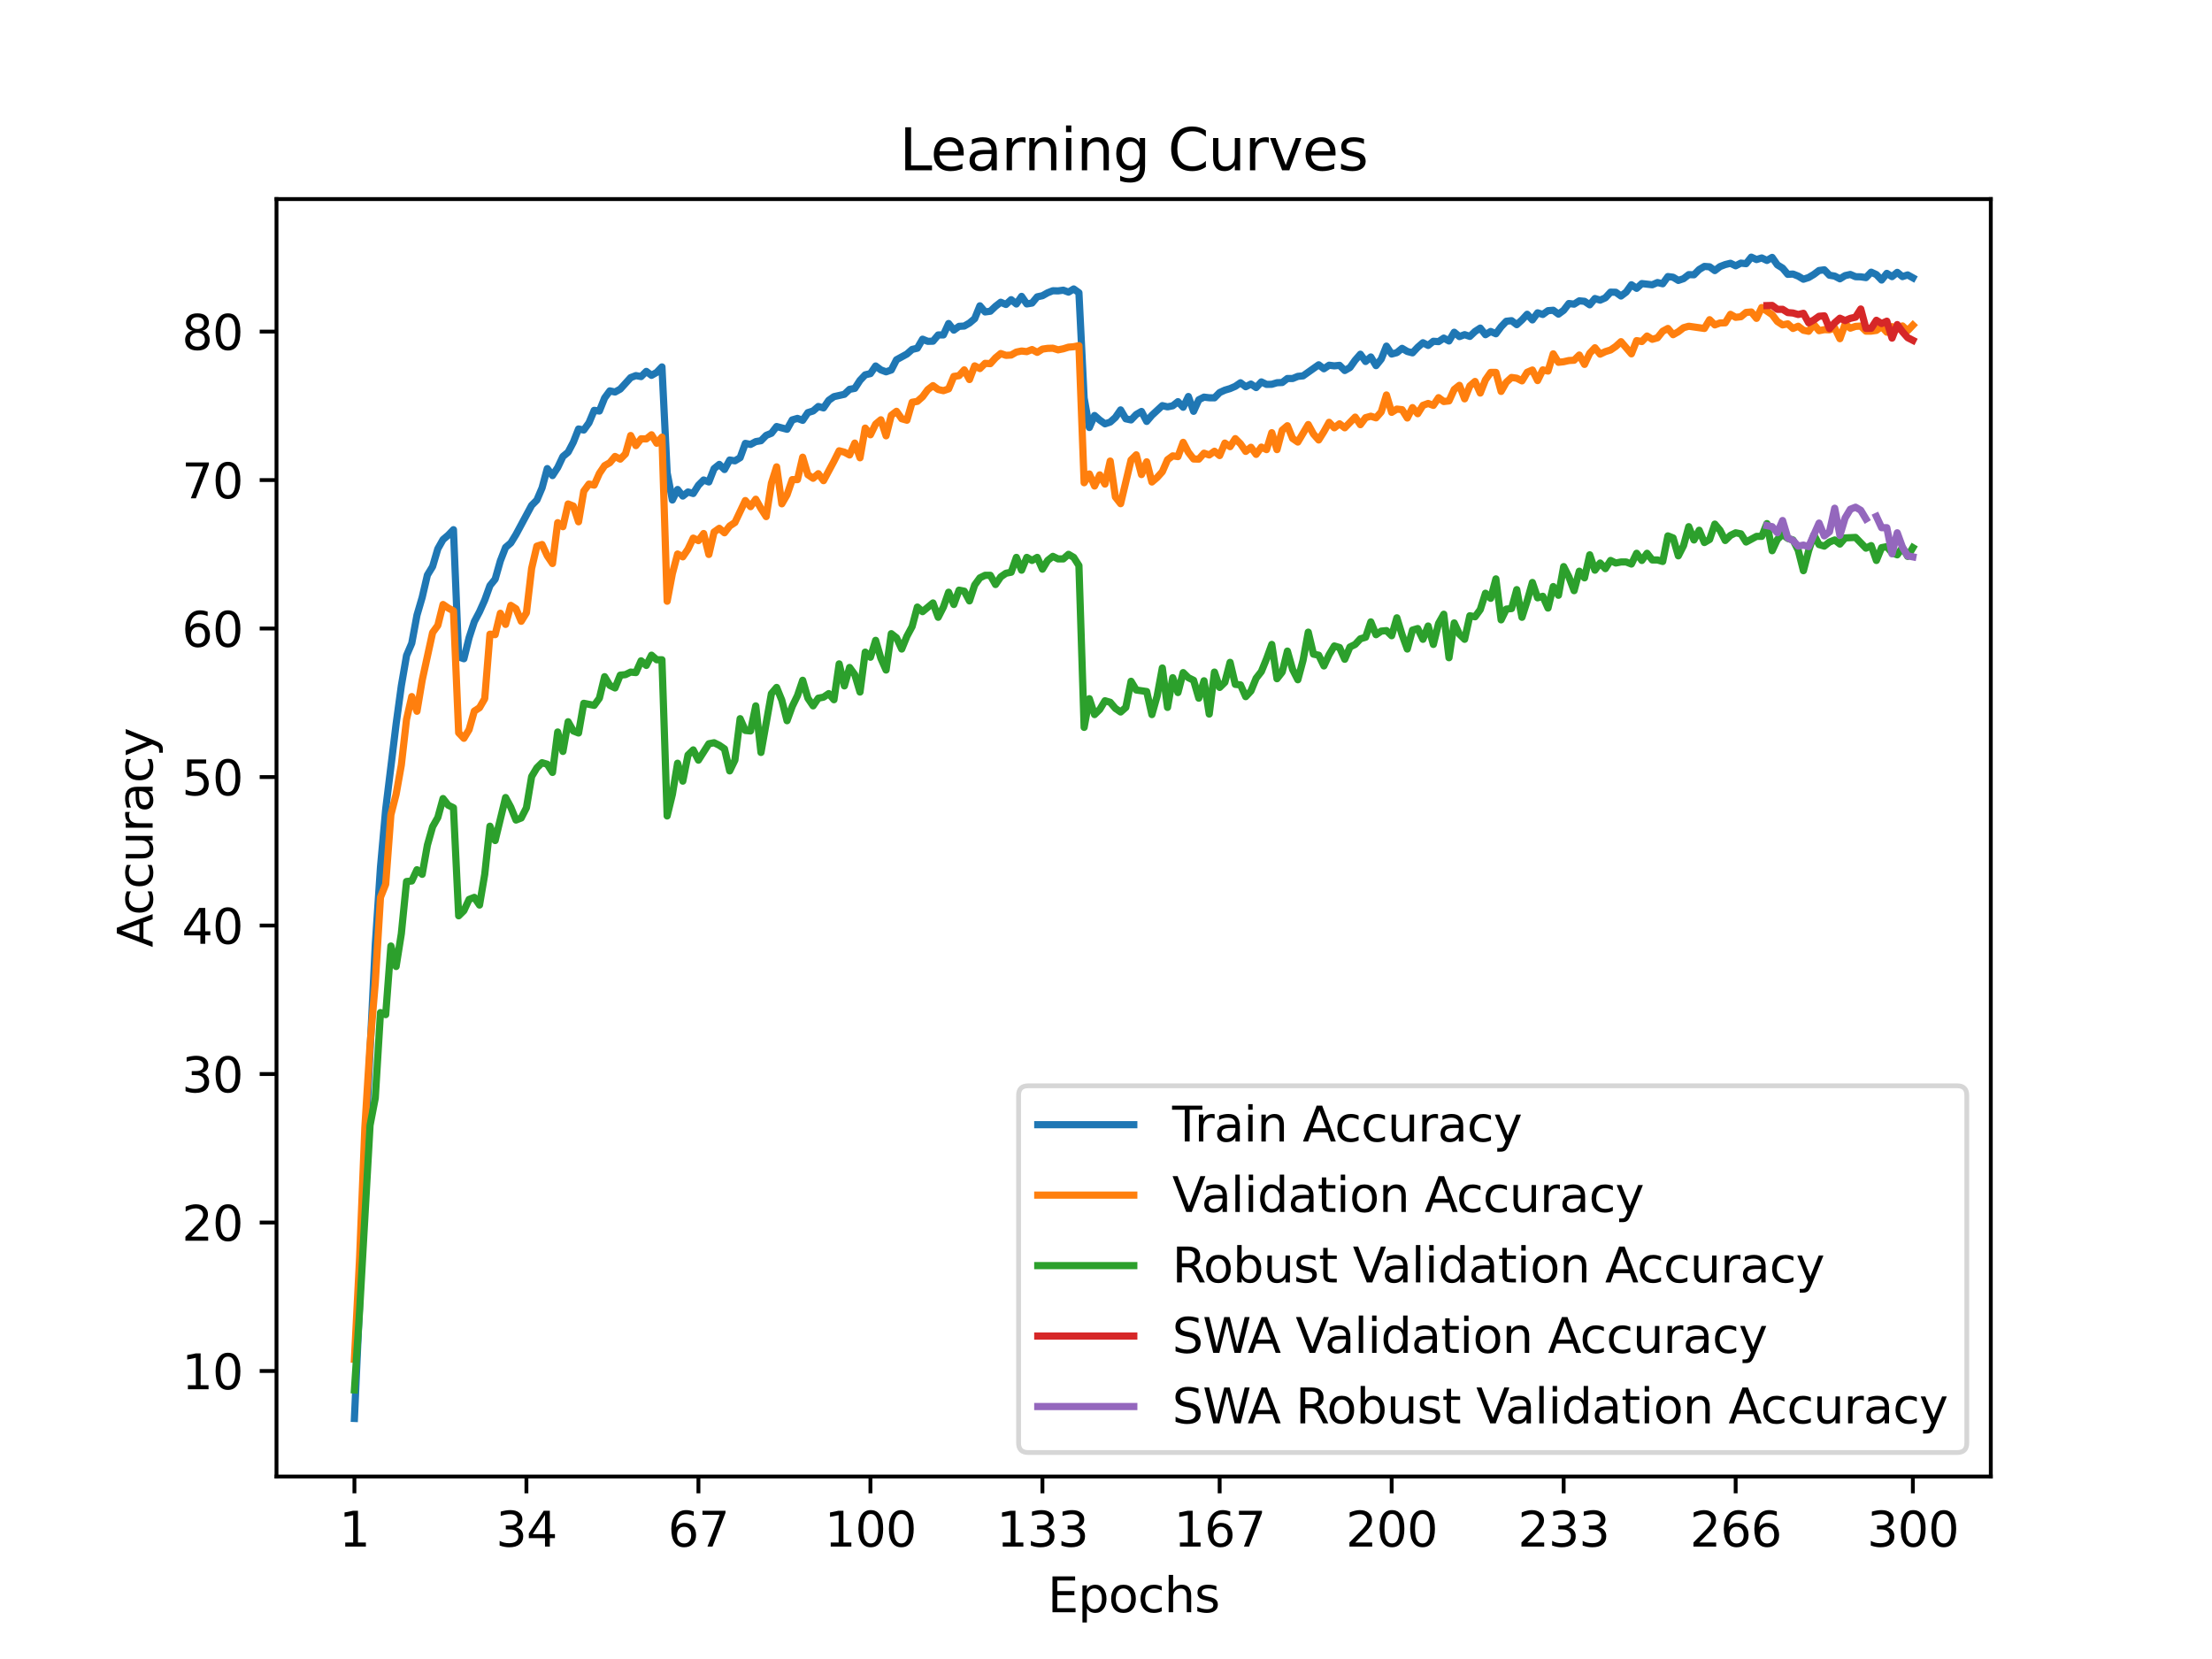 <?xml version="1.0" encoding="utf-8" standalone="no"?>
<!DOCTYPE svg PUBLIC "-//W3C//DTD SVG 1.1//EN"
  "http://www.w3.org/Graphics/SVG/1.1/DTD/svg11.dtd">
<svg xmlns:xlink="http://www.w3.org/1999/xlink" width="460.8pt" height="345.6pt" viewBox="0 0 460.8 345.6" xmlns="http://www.w3.org/2000/svg" version="1.1">
 <defs>
  <style type="text/css">*{stroke-linejoin: round; stroke-linecap: butt}</style>
 </defs>
 <g id="figure_1">
  <g id="patch_1">
   <path d="M 0 345.6 
L 460.8 345.6 
L 460.8 0 
L 0 0 
z
" style="fill: #ffffff"/>
  </g>
  <g id="axes_1">
   <g id="patch_2">
    <path d="M 57.6 307.584 
L 414.72 307.584 
L 414.72 41.472 
L 57.6 41.472 
z
" style="fill: #ffffff"/>
   </g>
   <g id="matplotlib.axis_1">
    <g id="xtick_1">
     <g id="line2d_1">
      <defs>
       <path id="md645cb1d91" d="M 0 0 
L 0 3.5 
" style="stroke: #000000; stroke-width: 0.8"/>
      </defs>
      <g>
       <use xlink:href="#md645cb1d91" x="73.833" y="307.584" style="stroke: #000000; stroke-width: 0.8"/>
      </g>
     </g>
     <g id="text_1">
      <!-- 1 -->
      <g transform="translate(70.651 322.182) scale(0.1 -0.1)">
       <defs>
        <path id="DejaVuSans-31" d="M 794 531 
L 1825 531 
L 1825 4091 
L 703 3866 
L 703 4441 
L 1819 4666 
L 2450 4666 
L 2450 531 
L 3481 531 
L 3481 0 
L 794 0 
L 794 531 
z
" transform="scale(0.016)"/>
       </defs>
       <use xlink:href="#DejaVuSans-31"/>
      </g>
     </g>
    </g>
    <g id="xtick_2">
     <g id="line2d_2">
      <g>
       <use xlink:href="#md645cb1d91" x="109.664" y="307.584" style="stroke: #000000; stroke-width: 0.8"/>
      </g>
     </g>
     <g id="text_2">
      <!-- 34 -->
      <g transform="translate(103.302 322.182) scale(0.1 -0.1)">
       <defs>
        <path id="DejaVuSans-33" d="M 2597 2516 
Q 3050 2419 3304 2112 
Q 3559 1806 3559 1356 
Q 3559 666 3084 287 
Q 2609 -91 1734 -91 
Q 1441 -91 1130 -33 
Q 819 25 488 141 
L 488 750 
Q 750 597 1062 519 
Q 1375 441 1716 441 
Q 2309 441 2620 675 
Q 2931 909 2931 1356 
Q 2931 1769 2642 2001 
Q 2353 2234 1838 2234 
L 1294 2234 
L 1294 2753 
L 1863 2753 
Q 2328 2753 2575 2939 
Q 2822 3125 2822 3475 
Q 2822 3834 2567 4026 
Q 2313 4219 1838 4219 
Q 1578 4219 1281 4162 
Q 984 4106 628 3988 
L 628 4550 
Q 988 4650 1302 4700 
Q 1616 4750 1894 4750 
Q 2613 4750 3031 4423 
Q 3450 4097 3450 3541 
Q 3450 3153 3228 2886 
Q 3006 2619 2597 2516 
z
" transform="scale(0.016)"/>
        <path id="DejaVuSans-34" d="M 2419 4116 
L 825 1625 
L 2419 1625 
L 2419 4116 
z
M 2253 4666 
L 3047 4666 
L 3047 1625 
L 3713 1625 
L 3713 1100 
L 3047 1100 
L 3047 0 
L 2419 0 
L 2419 1100 
L 313 1100 
L 313 1709 
L 2253 4666 
z
" transform="scale(0.016)"/>
       </defs>
       <use xlink:href="#DejaVuSans-33"/>
       <use xlink:href="#DejaVuSans-34" x="63.623"/>
      </g>
     </g>
    </g>
    <g id="xtick_3">
     <g id="line2d_3">
      <g>
       <use xlink:href="#md645cb1d91" x="145.496" y="307.584" style="stroke: #000000; stroke-width: 0.8"/>
      </g>
     </g>
     <g id="text_3">
      <!-- 67 -->
      <g transform="translate(139.133 322.182) scale(0.1 -0.1)">
       <defs>
        <path id="DejaVuSans-36" d="M 2113 2584 
Q 1688 2584 1439 2293 
Q 1191 2003 1191 1497 
Q 1191 994 1439 701 
Q 1688 409 2113 409 
Q 2538 409 2786 701 
Q 3034 994 3034 1497 
Q 3034 2003 2786 2293 
Q 2538 2584 2113 2584 
z
M 3366 4563 
L 3366 3988 
Q 3128 4100 2886 4159 
Q 2644 4219 2406 4219 
Q 1781 4219 1451 3797 
Q 1122 3375 1075 2522 
Q 1259 2794 1537 2939 
Q 1816 3084 2150 3084 
Q 2853 3084 3261 2657 
Q 3669 2231 3669 1497 
Q 3669 778 3244 343 
Q 2819 -91 2113 -91 
Q 1303 -91 875 529 
Q 447 1150 447 2328 
Q 447 3434 972 4092 
Q 1497 4750 2381 4750 
Q 2619 4750 2861 4703 
Q 3103 4656 3366 4563 
z
" transform="scale(0.016)"/>
        <path id="DejaVuSans-37" d="M 525 4666 
L 3525 4666 
L 3525 4397 
L 1831 0 
L 1172 0 
L 2766 4134 
L 525 4134 
L 525 4666 
z
" transform="scale(0.016)"/>
       </defs>
       <use xlink:href="#DejaVuSans-36"/>
       <use xlink:href="#DejaVuSans-37" x="63.623"/>
      </g>
     </g>
    </g>
    <g id="xtick_4">
     <g id="line2d_4">
      <g>
       <use xlink:href="#md645cb1d91" x="181.327" y="307.584" style="stroke: #000000; stroke-width: 0.8"/>
      </g>
     </g>
     <g id="text_4">
      <!-- 100 -->
      <g transform="translate(171.783 322.182) scale(0.1 -0.1)">
       <defs>
        <path id="DejaVuSans-30" d="M 2034 4250 
Q 1547 4250 1301 3770 
Q 1056 3291 1056 2328 
Q 1056 1369 1301 889 
Q 1547 409 2034 409 
Q 2525 409 2770 889 
Q 3016 1369 3016 2328 
Q 3016 3291 2770 3770 
Q 2525 4250 2034 4250 
z
M 2034 4750 
Q 2819 4750 3233 4129 
Q 3647 3509 3647 2328 
Q 3647 1150 3233 529 
Q 2819 -91 2034 -91 
Q 1250 -91 836 529 
Q 422 1150 422 2328 
Q 422 3509 836 4129 
Q 1250 4750 2034 4750 
z
" transform="scale(0.016)"/>
       </defs>
       <use xlink:href="#DejaVuSans-31"/>
       <use xlink:href="#DejaVuSans-30" x="63.623"/>
       <use xlink:href="#DejaVuSans-30" x="127.246"/>
      </g>
     </g>
    </g>
    <g id="xtick_5">
     <g id="line2d_5">
      <g>
       <use xlink:href="#md645cb1d91" x="217.158" y="307.584" style="stroke: #000000; stroke-width: 0.8"/>
      </g>
     </g>
     <g id="text_5">
      <!-- 133 -->
      <g transform="translate(207.615 322.182) scale(0.1 -0.1)">
       <use xlink:href="#DejaVuSans-31"/>
       <use xlink:href="#DejaVuSans-33" x="63.623"/>
       <use xlink:href="#DejaVuSans-33" x="127.246"/>
      </g>
     </g>
    </g>
    <g id="xtick_6">
     <g id="line2d_6">
      <g>
       <use xlink:href="#md645cb1d91" x="254.076" y="307.584" style="stroke: #000000; stroke-width: 0.8"/>
      </g>
     </g>
     <g id="text_6">
      <!-- 167 -->
      <g transform="translate(244.532 322.182) scale(0.1 -0.1)">
       <use xlink:href="#DejaVuSans-31"/>
       <use xlink:href="#DejaVuSans-36" x="63.623"/>
       <use xlink:href="#DejaVuSans-37" x="127.246"/>
      </g>
     </g>
    </g>
    <g id="xtick_7">
     <g id="line2d_7">
      <g>
       <use xlink:href="#md645cb1d91" x="289.907" y="307.584" style="stroke: #000000; stroke-width: 0.8"/>
      </g>
     </g>
     <g id="text_7">
      <!-- 200 -->
      <g transform="translate(280.363 322.182) scale(0.1 -0.1)">
       <defs>
        <path id="DejaVuSans-32" d="M 1228 531 
L 3431 531 
L 3431 0 
L 469 0 
L 469 531 
Q 828 903 1448 1529 
Q 2069 2156 2228 2338 
Q 2531 2678 2651 2914 
Q 2772 3150 2772 3378 
Q 2772 3750 2511 3984 
Q 2250 4219 1831 4219 
Q 1534 4219 1204 4116 
Q 875 4013 500 3803 
L 500 4441 
Q 881 4594 1212 4672 
Q 1544 4750 1819 4750 
Q 2544 4750 2975 4387 
Q 3406 4025 3406 3419 
Q 3406 3131 3298 2873 
Q 3191 2616 2906 2266 
Q 2828 2175 2409 1742 
Q 1991 1309 1228 531 
z
" transform="scale(0.016)"/>
       </defs>
       <use xlink:href="#DejaVuSans-32"/>
       <use xlink:href="#DejaVuSans-30" x="63.623"/>
       <use xlink:href="#DejaVuSans-30" x="127.246"/>
      </g>
     </g>
    </g>
    <g id="xtick_8">
     <g id="line2d_8">
      <g>
       <use xlink:href="#md645cb1d91" x="325.739" y="307.584" style="stroke: #000000; stroke-width: 0.8"/>
      </g>
     </g>
     <g id="text_8">
      <!-- 233 -->
      <g transform="translate(316.195 322.182) scale(0.1 -0.1)">
       <use xlink:href="#DejaVuSans-32"/>
       <use xlink:href="#DejaVuSans-33" x="63.623"/>
       <use xlink:href="#DejaVuSans-33" x="127.246"/>
      </g>
     </g>
    </g>
    <g id="xtick_9">
     <g id="line2d_9">
      <g>
       <use xlink:href="#md645cb1d91" x="361.57" y="307.584" style="stroke: #000000; stroke-width: 0.8"/>
      </g>
     </g>
     <g id="text_9">
      <!-- 266 -->
      <g transform="translate(352.026 322.182) scale(0.1 -0.1)">
       <use xlink:href="#DejaVuSans-32"/>
       <use xlink:href="#DejaVuSans-36" x="63.623"/>
       <use xlink:href="#DejaVuSans-36" x="127.246"/>
      </g>
     </g>
    </g>
    <g id="xtick_10">
     <g id="line2d_10">
      <g>
       <use xlink:href="#md645cb1d91" x="398.487" y="307.584" style="stroke: #000000; stroke-width: 0.8"/>
      </g>
     </g>
     <g id="text_10">
      <!-- 300 -->
      <g transform="translate(388.944 322.182) scale(0.1 -0.1)">
       <use xlink:href="#DejaVuSans-33"/>
       <use xlink:href="#DejaVuSans-30" x="63.623"/>
       <use xlink:href="#DejaVuSans-30" x="127.246"/>
      </g>
     </g>
    </g>
    <g id="text_11">
     <!-- Epochs -->
     <g transform="translate(218.244 335.861) scale(0.1 -0.1)">
      <defs>
       <path id="DejaVuSans-45" d="M 628 4666 
L 3578 4666 
L 3578 4134 
L 1259 4134 
L 1259 2753 
L 3481 2753 
L 3481 2222 
L 1259 2222 
L 1259 531 
L 3634 531 
L 3634 0 
L 628 0 
L 628 4666 
z
" transform="scale(0.016)"/>
       <path id="DejaVuSans-70" d="M 1159 525 
L 1159 -1331 
L 581 -1331 
L 581 3500 
L 1159 3500 
L 1159 2969 
Q 1341 3281 1617 3432 
Q 1894 3584 2278 3584 
Q 2916 3584 3314 3078 
Q 3713 2572 3713 1747 
Q 3713 922 3314 415 
Q 2916 -91 2278 -91 
Q 1894 -91 1617 61 
Q 1341 213 1159 525 
z
M 3116 1747 
Q 3116 2381 2855 2742 
Q 2594 3103 2138 3103 
Q 1681 3103 1420 2742 
Q 1159 2381 1159 1747 
Q 1159 1113 1420 752 
Q 1681 391 2138 391 
Q 2594 391 2855 752 
Q 3116 1113 3116 1747 
z
" transform="scale(0.016)"/>
       <path id="DejaVuSans-6f" d="M 1959 3097 
Q 1497 3097 1228 2736 
Q 959 2375 959 1747 
Q 959 1119 1226 758 
Q 1494 397 1959 397 
Q 2419 397 2687 759 
Q 2956 1122 2956 1747 
Q 2956 2369 2687 2733 
Q 2419 3097 1959 3097 
z
M 1959 3584 
Q 2709 3584 3137 3096 
Q 3566 2609 3566 1747 
Q 3566 888 3137 398 
Q 2709 -91 1959 -91 
Q 1206 -91 779 398 
Q 353 888 353 1747 
Q 353 2609 779 3096 
Q 1206 3584 1959 3584 
z
" transform="scale(0.016)"/>
       <path id="DejaVuSans-63" d="M 3122 3366 
L 3122 2828 
Q 2878 2963 2633 3030 
Q 2388 3097 2138 3097 
Q 1578 3097 1268 2742 
Q 959 2388 959 1747 
Q 959 1106 1268 751 
Q 1578 397 2138 397 
Q 2388 397 2633 464 
Q 2878 531 3122 666 
L 3122 134 
Q 2881 22 2623 -34 
Q 2366 -91 2075 -91 
Q 1284 -91 818 406 
Q 353 903 353 1747 
Q 353 2603 823 3093 
Q 1294 3584 2113 3584 
Q 2378 3584 2631 3529 
Q 2884 3475 3122 3366 
z
" transform="scale(0.016)"/>
       <path id="DejaVuSans-68" d="M 3513 2113 
L 3513 0 
L 2938 0 
L 2938 2094 
Q 2938 2591 2744 2837 
Q 2550 3084 2163 3084 
Q 1697 3084 1428 2787 
Q 1159 2491 1159 1978 
L 1159 0 
L 581 0 
L 581 4863 
L 1159 4863 
L 1159 2956 
Q 1366 3272 1645 3428 
Q 1925 3584 2291 3584 
Q 2894 3584 3203 3211 
Q 3513 2838 3513 2113 
z
" transform="scale(0.016)"/>
       <path id="DejaVuSans-73" d="M 2834 3397 
L 2834 2853 
Q 2591 2978 2328 3040 
Q 2066 3103 1784 3103 
Q 1356 3103 1142 2972 
Q 928 2841 928 2578 
Q 928 2378 1081 2264 
Q 1234 2150 1697 2047 
L 1894 2003 
Q 2506 1872 2764 1633 
Q 3022 1394 3022 966 
Q 3022 478 2636 193 
Q 2250 -91 1575 -91 
Q 1294 -91 989 -36 
Q 684 19 347 128 
L 347 722 
Q 666 556 975 473 
Q 1284 391 1588 391 
Q 1994 391 2212 530 
Q 2431 669 2431 922 
Q 2431 1156 2273 1281 
Q 2116 1406 1581 1522 
L 1381 1569 
Q 847 1681 609 1914 
Q 372 2147 372 2553 
Q 372 3047 722 3315 
Q 1072 3584 1716 3584 
Q 2034 3584 2315 3537 
Q 2597 3491 2834 3397 
z
" transform="scale(0.016)"/>
      </defs>
      <use xlink:href="#DejaVuSans-45"/>
      <use xlink:href="#DejaVuSans-70" x="63.184"/>
      <use xlink:href="#DejaVuSans-6f" x="126.66"/>
      <use xlink:href="#DejaVuSans-63" x="187.842"/>
      <use xlink:href="#DejaVuSans-68" x="242.822"/>
      <use xlink:href="#DejaVuSans-73" x="306.201"/>
     </g>
    </g>
   </g>
   <g id="matplotlib.axis_2">
    <g id="ytick_1">
     <g id="line2d_11">
      <defs>
       <path id="m7cb6b49cb3" d="M 0 0 
L -3.5 0 
" style="stroke: #000000; stroke-width: 0.8"/>
      </defs>
      <g>
       <use xlink:href="#m7cb6b49cb3" x="57.6" y="285.605" style="stroke: #000000; stroke-width: 0.8"/>
      </g>
     </g>
     <g id="text_12">
      <!-- 10 -->
      <g transform="translate(37.875 289.404) scale(0.1 -0.1)">
       <use xlink:href="#DejaVuSans-31"/>
       <use xlink:href="#DejaVuSans-30" x="63.623"/>
      </g>
     </g>
    </g>
    <g id="ytick_2">
     <g id="line2d_12">
      <g>
       <use xlink:href="#m7cb6b49cb3" x="57.6" y="254.672" style="stroke: #000000; stroke-width: 0.8"/>
      </g>
     </g>
     <g id="text_13">
      <!-- 20 -->
      <g transform="translate(37.875 258.471) scale(0.1 -0.1)">
       <use xlink:href="#DejaVuSans-32"/>
       <use xlink:href="#DejaVuSans-30" x="63.623"/>
      </g>
     </g>
    </g>
    <g id="ytick_3">
     <g id="line2d_13">
      <g>
       <use xlink:href="#m7cb6b49cb3" x="57.6" y="223.739" style="stroke: #000000; stroke-width: 0.8"/>
      </g>
     </g>
     <g id="text_14">
      <!-- 30 -->
      <g transform="translate(37.875 227.538) scale(0.1 -0.1)">
       <use xlink:href="#DejaVuSans-33"/>
       <use xlink:href="#DejaVuSans-30" x="63.623"/>
      </g>
     </g>
    </g>
    <g id="ytick_4">
     <g id="line2d_14">
      <g>
       <use xlink:href="#m7cb6b49cb3" x="57.6" y="192.806" style="stroke: #000000; stroke-width: 0.8"/>
      </g>
     </g>
     <g id="text_15">
      <!-- 40 -->
      <g transform="translate(37.875 196.605) scale(0.1 -0.1)">
       <use xlink:href="#DejaVuSans-34"/>
       <use xlink:href="#DejaVuSans-30" x="63.623"/>
      </g>
     </g>
    </g>
    <g id="ytick_5">
     <g id="line2d_15">
      <g>
       <use xlink:href="#m7cb6b49cb3" x="57.6" y="161.872" style="stroke: #000000; stroke-width: 0.8"/>
      </g>
     </g>
     <g id="text_16">
      <!-- 50 -->
      <g transform="translate(37.875 165.672) scale(0.1 -0.1)">
       <defs>
        <path id="DejaVuSans-35" d="M 691 4666 
L 3169 4666 
L 3169 4134 
L 1269 4134 
L 1269 2991 
Q 1406 3038 1543 3061 
Q 1681 3084 1819 3084 
Q 2600 3084 3056 2656 
Q 3513 2228 3513 1497 
Q 3513 744 3044 326 
Q 2575 -91 1722 -91 
Q 1428 -91 1123 -41 
Q 819 9 494 109 
L 494 744 
Q 775 591 1075 516 
Q 1375 441 1709 441 
Q 2250 441 2565 725 
Q 2881 1009 2881 1497 
Q 2881 1984 2565 2268 
Q 2250 2553 1709 2553 
Q 1456 2553 1204 2497 
Q 953 2441 691 2322 
L 691 4666 
z
" transform="scale(0.016)"/>
       </defs>
       <use xlink:href="#DejaVuSans-35"/>
       <use xlink:href="#DejaVuSans-30" x="63.623"/>
      </g>
     </g>
    </g>
    <g id="ytick_6">
     <g id="line2d_16">
      <g>
       <use xlink:href="#m7cb6b49cb3" x="57.6" y="130.939" style="stroke: #000000; stroke-width: 0.8"/>
      </g>
     </g>
     <g id="text_17">
      <!-- 60 -->
      <g transform="translate(37.875 134.739) scale(0.1 -0.1)">
       <use xlink:href="#DejaVuSans-36"/>
       <use xlink:href="#DejaVuSans-30" x="63.623"/>
      </g>
     </g>
    </g>
    <g id="ytick_7">
     <g id="line2d_17">
      <g>
       <use xlink:href="#m7cb6b49cb3" x="57.6" y="100.006" style="stroke: #000000; stroke-width: 0.8"/>
      </g>
     </g>
     <g id="text_18">
      <!-- 70 -->
      <g transform="translate(37.875 103.806) scale(0.1 -0.1)">
       <use xlink:href="#DejaVuSans-37"/>
       <use xlink:href="#DejaVuSans-30" x="63.623"/>
      </g>
     </g>
    </g>
    <g id="ytick_8">
     <g id="line2d_18">
      <g>
       <use xlink:href="#m7cb6b49cb3" x="57.6" y="69.073" style="stroke: #000000; stroke-width: 0.8"/>
      </g>
     </g>
     <g id="text_19">
      <!-- 80 -->
      <g transform="translate(37.875 72.872) scale(0.1 -0.1)">
       <defs>
        <path id="DejaVuSans-38" d="M 2034 2216 
Q 1584 2216 1326 1975 
Q 1069 1734 1069 1313 
Q 1069 891 1326 650 
Q 1584 409 2034 409 
Q 2484 409 2743 651 
Q 3003 894 3003 1313 
Q 3003 1734 2745 1975 
Q 2488 2216 2034 2216 
z
M 1403 2484 
Q 997 2584 770 2862 
Q 544 3141 544 3541 
Q 544 4100 942 4425 
Q 1341 4750 2034 4750 
Q 2731 4750 3128 4425 
Q 3525 4100 3525 3541 
Q 3525 3141 3298 2862 
Q 3072 2584 2669 2484 
Q 3125 2378 3379 2068 
Q 3634 1759 3634 1313 
Q 3634 634 3220 271 
Q 2806 -91 2034 -91 
Q 1263 -91 848 271 
Q 434 634 434 1313 
Q 434 1759 690 2068 
Q 947 2378 1403 2484 
z
M 1172 3481 
Q 1172 3119 1398 2916 
Q 1625 2713 2034 2713 
Q 2441 2713 2670 2916 
Q 2900 3119 2900 3481 
Q 2900 3844 2670 4047 
Q 2441 4250 2034 4250 
Q 1625 4250 1398 4047 
Q 1172 3844 1172 3481 
z
" transform="scale(0.016)"/>
       </defs>
       <use xlink:href="#DejaVuSans-38"/>
       <use xlink:href="#DejaVuSans-30" x="63.623"/>
      </g>
     </g>
    </g>
    <g id="text_20">
     <!-- Accuracy -->
     <g transform="translate(31.795 197.356) rotate(-90) scale(0.1 -0.1)">
      <defs>
       <path id="DejaVuSans-41" d="M 2188 4044 
L 1331 1722 
L 3047 1722 
L 2188 4044 
z
M 1831 4666 
L 2547 4666 
L 4325 0 
L 3669 0 
L 3244 1197 
L 1141 1197 
L 716 0 
L 50 0 
L 1831 4666 
z
" transform="scale(0.016)"/>
       <path id="DejaVuSans-75" d="M 544 1381 
L 544 3500 
L 1119 3500 
L 1119 1403 
Q 1119 906 1312 657 
Q 1506 409 1894 409 
Q 2359 409 2629 706 
Q 2900 1003 2900 1516 
L 2900 3500 
L 3475 3500 
L 3475 0 
L 2900 0 
L 2900 538 
Q 2691 219 2414 64 
Q 2138 -91 1772 -91 
Q 1169 -91 856 284 
Q 544 659 544 1381 
z
M 1991 3584 
L 1991 3584 
z
" transform="scale(0.016)"/>
       <path id="DejaVuSans-72" d="M 2631 2963 
Q 2534 3019 2420 3045 
Q 2306 3072 2169 3072 
Q 1681 3072 1420 2755 
Q 1159 2438 1159 1844 
L 1159 0 
L 581 0 
L 581 3500 
L 1159 3500 
L 1159 2956 
Q 1341 3275 1631 3429 
Q 1922 3584 2338 3584 
Q 2397 3584 2469 3576 
Q 2541 3569 2628 3553 
L 2631 2963 
z
" transform="scale(0.016)"/>
       <path id="DejaVuSans-61" d="M 2194 1759 
Q 1497 1759 1228 1600 
Q 959 1441 959 1056 
Q 959 750 1161 570 
Q 1363 391 1709 391 
Q 2188 391 2477 730 
Q 2766 1069 2766 1631 
L 2766 1759 
L 2194 1759 
z
M 3341 1997 
L 3341 0 
L 2766 0 
L 2766 531 
Q 2569 213 2275 61 
Q 1981 -91 1556 -91 
Q 1019 -91 701 211 
Q 384 513 384 1019 
Q 384 1609 779 1909 
Q 1175 2209 1959 2209 
L 2766 2209 
L 2766 2266 
Q 2766 2663 2505 2880 
Q 2244 3097 1772 3097 
Q 1472 3097 1187 3025 
Q 903 2953 641 2809 
L 641 3341 
Q 956 3463 1253 3523 
Q 1550 3584 1831 3584 
Q 2591 3584 2966 3190 
Q 3341 2797 3341 1997 
z
" transform="scale(0.016)"/>
       <path id="DejaVuSans-79" d="M 2059 -325 
Q 1816 -950 1584 -1140 
Q 1353 -1331 966 -1331 
L 506 -1331 
L 506 -850 
L 844 -850 
Q 1081 -850 1212 -737 
Q 1344 -625 1503 -206 
L 1606 56 
L 191 3500 
L 800 3500 
L 1894 763 
L 2988 3500 
L 3597 3500 
L 2059 -325 
z
" transform="scale(0.016)"/>
      </defs>
      <use xlink:href="#DejaVuSans-41"/>
      <use xlink:href="#DejaVuSans-63" x="66.658"/>
      <use xlink:href="#DejaVuSans-63" x="121.639"/>
      <use xlink:href="#DejaVuSans-75" x="176.619"/>
      <use xlink:href="#DejaVuSans-72" x="239.998"/>
      <use xlink:href="#DejaVuSans-61" x="281.111"/>
      <use xlink:href="#DejaVuSans-63" x="342.391"/>
      <use xlink:href="#DejaVuSans-79" x="397.371"/>
     </g>
    </g>
   </g>
   <g id="line2d_19">
    <path d="M 73.833 295.488 
L 74.919 271.352 
L 76.004 240.976 
L 78.176 196.804 
L 79.262 180.633 
L 80.348 168.57 
L 82.519 150.814 
L 83.605 142.864 
L 84.691 136.546 
L 85.777 134.002 
L 86.862 128.155 
L 87.948 124.443 
L 89.034 119.796 
L 90.12 118.009 
L 91.206 114.328 
L 92.291 112.403 
L 93.377 111.482 
L 94.463 110.346 
L 95.549 136.848 
L 96.635 137.227 
L 97.72 132.85 
L 98.806 129.509 
L 99.892 127.444 
L 100.978 125.016 
L 102.064 121.992 
L 103.149 120.654 
L 104.235 116.834 
L 105.321 114.034 
L 106.407 113.114 
L 107.493 111.336 
L 110.75 105.273 
L 111.836 104.182 
L 112.922 101.63 
L 114.007 97.617 
L 115.093 99.071 
L 116.179 97.392 
L 117.265 95.096 
L 118.351 94.199 
L 119.436 92.126 
L 120.522 89.365 
L 121.608 89.582 
L 122.694 88.082 
L 123.78 85.483 
L 124.865 85.622 
L 125.951 82.908 
L 127.037 81.431 
L 128.123 81.663 
L 129.209 81.06 
L 131.38 78.662 
L 132.466 78.245 
L 133.552 78.446 
L 134.638 77.371 
L 135.723 78.191 
L 136.809 77.572 
L 137.895 76.435 
L 138.981 98.498 
L 140.067 104.159 
L 141.152 101.971 
L 142.238 103.339 
L 143.324 102.489 
L 144.41 102.806 
L 145.496 101.081 
L 146.581 99.991 
L 147.667 100.401 
L 148.753 97.624 
L 149.839 96.743 
L 150.925 97.81 
L 152.01 95.83 
L 153.096 96 
L 154.182 95.343 
L 155.268 92.366 
L 156.354 92.582 
L 157.439 91.995 
L 158.525 91.809 
L 159.611 90.695 
L 160.697 90.255 
L 161.783 88.855 
L 163.954 89.427 
L 165.04 87.471 
L 166.126 87.161 
L 167.212 87.563 
L 168.297 85.955 
L 169.383 85.615 
L 170.469 84.679 
L 171.555 84.973 
L 172.641 83.395 
L 173.726 82.63 
L 175.898 82.142 
L 176.984 81.106 
L 178.07 80.905 
L 179.155 79.235 
L 180.241 78.082 
L 181.327 77.827 
L 182.413 76.242 
L 183.499 77.054 
L 184.584 77.456 
L 185.67 77.077 
L 186.756 74.943 
L 188.928 73.752 
L 190.013 72.793 
L 191.099 72.538 
L 192.185 70.659 
L 193.271 71.107 
L 194.357 71.076 
L 195.442 69.777 
L 196.528 69.769 
L 197.614 67.395 
L 198.7 68.772 
L 199.786 67.983 
L 200.871 67.921 
L 201.957 67.295 
L 203.043 66.382 
L 204.129 63.706 
L 205.215 64.982 
L 206.3 64.835 
L 207.386 63.807 
L 208.472 62.964 
L 209.558 63.428 
L 210.644 62.43 
L 211.729 63.327 
L 212.815 61.742 
L 213.901 63.312 
L 214.987 63.134 
L 216.073 61.835 
L 217.158 61.603 
L 218.244 60.992 
L 219.33 60.567 
L 220.416 60.598 
L 221.502 60.451 
L 222.587 60.853 
L 223.673 60.195 
L 224.759 60.976 
L 225.845 82.916 
L 226.931 89.056 
L 228.016 86.558 
L 229.102 87.517 
L 230.188 88.29 
L 231.274 87.935 
L 232.36 86.96 
L 233.445 85.39 
L 234.531 87.246 
L 235.617 87.478 
L 236.703 86.342 
L 237.789 85.715 
L 238.875 87.788 
L 239.96 86.512 
L 242.132 84.501 
L 243.218 84.756 
L 244.304 84.532 
L 245.389 83.674 
L 246.475 84.834 
L 247.561 82.599 
L 248.647 85.684 
L 249.733 83.279 
L 250.818 82.73 
L 251.904 82.862 
L 252.99 82.877 
L 254.076 81.771 
L 255.162 81.276 
L 256.247 80.952 
L 257.333 80.48 
L 258.419 79.737 
L 259.505 80.565 
L 260.591 80.008 
L 261.676 80.735 
L 262.762 79.56 
L 263.848 80.078 
L 264.934 80.054 
L 266.02 79.73 
L 267.105 79.683 
L 268.191 78.848 
L 269.277 78.856 
L 270.363 78.407 
L 271.449 78.299 
L 274.706 75.994 
L 275.792 76.822 
L 276.878 76.08 
L 277.963 76.219 
L 279.049 76.103 
L 280.135 77.185 
L 281.221 76.567 
L 282.307 75.036 
L 283.392 73.791 
L 284.478 75.306 
L 285.564 74.363 
L 286.65 76.165 
L 287.736 74.811 
L 288.821 72.105 
L 289.907 73.752 
L 290.993 73.458 
L 292.079 72.569 
L 293.165 73.218 
L 294.25 73.504 
L 295.336 72.344 
L 296.422 71.401 
L 297.508 71.958 
L 298.594 71.092 
L 299.679 71.169 
L 300.765 70.434 
L 301.851 71.03 
L 302.937 69.212 
L 304.023 70.117 
L 305.108 69.715 
L 306.194 70.079 
L 307.28 69.05 
L 308.366 68.346 
L 309.452 69.723 
L 310.537 69.05 
L 311.623 69.529 
L 312.709 68.068 
L 313.795 66.923 
L 314.881 66.8 
L 315.966 67.635 
L 317.052 66.645 
L 318.138 65.47 
L 319.224 66.645 
L 320.31 65.168 
L 321.395 65.508 
L 322.481 64.719 
L 323.567 64.634 
L 324.653 65.439 
L 325.739 64.642 
L 326.824 63.227 
L 327.91 63.358 
L 328.996 62.67 
L 330.082 62.771 
L 331.168 63.498 
L 332.253 62.191 
L 333.339 62.523 
L 334.425 62.044 
L 335.511 60.86 
L 336.597 60.884 
L 337.682 61.665 
L 338.768 60.845 
L 339.854 59.322 
L 340.94 60.064 
L 342.026 59.074 
L 344.197 59.322 
L 345.283 58.858 
L 346.369 59.113 
L 347.455 57.613 
L 348.54 57.752 
L 349.626 58.417 
L 350.712 58.053 
L 351.798 57.21 
L 352.884 57.241 
L 353.969 56.151 
L 355.055 55.501 
L 356.141 55.579 
L 357.227 56.367 
L 358.313 55.532 
L 359.398 55.115 
L 360.484 54.844 
L 361.57 55.37 
L 362.656 54.813 
L 363.742 54.929 
L 364.827 53.568 
L 365.913 54.071 
L 366.999 53.738 
L 368.085 54.256 
L 369.171 53.622 
L 370.256 55.177 
L 371.342 55.849 
L 372.428 57.149 
L 373.514 57.087 
L 374.6 57.52 
L 375.685 58.169 
L 376.771 57.814 
L 377.857 57.164 
L 378.943 56.352 
L 380.029 56.205 
L 381.114 57.334 
L 382.2 57.512 
L 383.286 58.084 
L 384.372 57.411 
L 385.458 57.172 
L 386.543 57.643 
L 387.629 57.667 
L 388.715 57.829 
L 389.801 56.7 
L 390.887 57.203 
L 391.972 58.339 
L 393.058 56.947 
L 394.144 57.628 
L 395.23 56.739 
L 396.316 57.62 
L 397.401 57.272 
L 398.487 57.875 
L 398.487 57.875 
" clip-path="url(#p1e0e495ba3)" style="fill: none; stroke: #1f77b4; stroke-width: 1.5; stroke-linecap: square"/>
   </g>
   <g id="line2d_20">
    <path d="M 73.833 283.161 
L 74.919 261.91 
L 76.004 234.967 
L 77.09 217.614 
L 78.176 204.777 
L 79.262 186.928 
L 80.348 184.206 
L 81.433 169.73 
L 82.519 165.461 
L 83.605 159.367 
L 84.691 149.84 
L 85.777 145.107 
L 86.862 148.169 
L 87.948 141.704 
L 90.12 131.775 
L 91.206 130.29 
L 92.291 125.928 
L 93.377 126.671 
L 94.463 127.258 
L 95.549 152.654 
L 96.635 153.799 
L 97.72 152.005 
L 98.806 148.138 
L 99.892 147.427 
L 100.978 145.54 
L 102.064 132.115 
L 103.149 132.208 
L 104.235 127.753 
L 105.321 130.073 
L 106.407 126.114 
L 107.493 126.825 
L 108.578 129.424 
L 109.664 127.66 
L 110.75 118.412 
L 111.836 113.772 
L 112.922 113.431 
L 114.007 115.782 
L 115.093 117.391 
L 116.179 108.884 
L 117.265 109.719 
L 118.351 104.987 
L 119.436 105.42 
L 120.522 108.699 
L 121.608 102.326 
L 122.694 100.842 
L 123.78 101.058 
L 124.865 98.614 
L 125.951 97.006 
L 127.037 96.387 
L 128.123 95.088 
L 129.209 95.645 
L 130.294 94.562 
L 131.38 90.726 
L 132.466 92.83 
L 133.552 91.407 
L 134.638 91.438 
L 135.723 90.572 
L 136.809 92.335 
L 137.895 91.067 
L 138.981 125.248 
L 140.067 119.494 
L 141.152 115.411 
L 142.238 115.999 
L 143.324 114.39 
L 144.41 112.101 
L 145.496 112.627 
L 146.581 111.142 
L 147.667 115.504 
L 148.753 110.833 
L 149.839 110.06 
L 150.925 110.988 
L 152.01 109.565 
L 153.096 108.853 
L 155.268 104.275 
L 156.354 105.543 
L 157.439 103.997 
L 158.525 105.945 
L 159.611 107.616 
L 160.697 100.656 
L 161.783 97.253 
L 162.868 104.956 
L 163.954 103.069 
L 165.04 99.914 
L 166.126 99.914 
L 167.212 95.243 
L 168.297 98.893 
L 169.383 99.635 
L 170.469 98.676 
L 171.555 100.13 
L 173.726 96.078 
L 174.812 93.912 
L 175.898 94.191 
L 176.984 94.779 
L 178.07 92.304 
L 179.155 95.366 
L 180.241 89.18 
L 181.327 90.572 
L 182.413 88.345 
L 183.499 87.447 
L 184.584 90.788 
L 185.67 86.519 
L 186.756 85.684 
L 187.842 87.231 
L 188.928 87.54 
L 190.013 83.797 
L 191.099 83.612 
L 192.185 82.653 
L 193.271 81.168 
L 194.357 80.333 
L 195.442 81.137 
L 196.528 81.385 
L 197.614 81.013 
L 198.7 78.415 
L 199.786 78.26 
L 200.871 77.054 
L 201.957 79.065 
L 203.043 76.219 
L 204.129 76.776 
L 205.215 75.693 
L 206.3 75.755 
L 207.386 74.548 
L 208.472 73.651 
L 209.558 74.023 
L 210.644 73.961 
L 211.729 73.342 
L 212.815 73.125 
L 213.901 73.249 
L 214.987 72.816 
L 216.073 73.404 
L 217.158 72.723 
L 218.244 72.569 
L 219.33 72.538 
L 220.416 72.878 
L 221.502 72.661 
L 222.587 72.321 
L 223.673 72.228 
L 224.759 72.012 
L 225.845 100.563 
L 226.931 98.738 
L 228.016 101.244 
L 229.102 98.924 
L 230.188 100.842 
L 231.274 96.047 
L 232.36 103.533 
L 233.445 104.925 
L 235.617 95.83 
L 236.703 94.748 
L 237.789 98.862 
L 238.875 96.202 
L 239.96 100.408 
L 241.046 99.48 
L 242.132 98.274 
L 243.218 95.768 
L 244.304 94.964 
L 245.389 95.119 
L 246.475 92.149 
L 247.561 94.222 
L 248.647 95.614 
L 249.733 95.645 
L 250.818 94.407 
L 251.904 94.779 
L 252.99 94.005 
L 254.076 94.902 
L 255.162 92.304 
L 256.247 93.046 
L 257.333 91.376 
L 258.419 92.459 
L 259.505 94.036 
L 260.591 93.17 
L 261.676 94.655 
L 262.762 93.139 
L 263.848 93.665 
L 264.934 90.139 
L 266.02 93.665 
L 267.105 89.613 
L 268.191 88.685 
L 269.277 91.345 
L 270.363 92.087 
L 272.534 88.437 
L 273.62 90.417 
L 274.706 91.654 
L 275.792 89.922 
L 276.878 87.973 
L 277.963 89.118 
L 279.049 88.283 
L 280.135 89.118 
L 282.307 86.891 
L 283.392 88.468 
L 284.478 87.014 
L 285.564 86.705 
L 286.65 87.045 
L 287.736 85.808 
L 288.821 82.282 
L 289.907 85.901 
L 290.993 85.22 
L 292.079 85.344 
L 293.165 87.076 
L 294.25 84.911 
L 295.336 86.179 
L 296.422 84.447 
L 297.508 84.045 
L 298.594 84.447 
L 299.679 82.838 
L 300.765 83.643 
L 301.851 83.519 
L 302.937 81.137 
L 304.023 80.271 
L 305.108 83.086 
L 306.194 80.395 
L 307.28 79.467 
L 308.366 81.88 
L 309.452 79.126 
L 310.537 77.58 
L 311.623 77.58 
L 312.709 81.539 
L 313.795 79.621 
L 314.881 78.632 
L 315.966 78.786 
L 317.052 79.343 
L 318.138 77.549 
L 319.224 77.085 
L 320.31 79.281 
L 321.395 77.054 
L 322.481 77.301 
L 323.567 73.713 
L 324.653 75.476 
L 325.739 75.353 
L 326.824 75.105 
L 327.91 75.043 
L 328.996 73.961 
L 330.082 75.909 
L 331.168 73.589 
L 332.253 72.445 
L 333.339 73.775 
L 334.425 73.249 
L 335.511 72.909 
L 336.597 72.167 
L 337.682 71.177 
L 339.854 73.713 
L 340.94 70.96 
L 342.026 71.146 
L 343.111 70.001 
L 344.197 70.682 
L 345.283 70.372 
L 346.369 69.011 
L 347.455 68.424 
L 348.54 69.723 
L 349.626 69.104 
L 350.712 68.269 
L 351.798 67.96 
L 355.055 68.424 
L 356.141 66.599 
L 357.227 67.681 
L 358.313 67.279 
L 359.398 67.248 
L 360.484 65.485 
L 361.57 66.104 
L 362.656 65.98 
L 363.742 65.083 
L 364.827 64.99 
L 365.913 66.32 
L 366.999 64.062 
L 369.171 65.547 
L 370.256 66.97 
L 371.342 67.681 
L 372.428 67.465 
L 373.514 68.424 
L 374.6 67.96 
L 375.685 68.795 
L 376.771 69.011 
L 377.857 67.588 
L 378.943 68.888 
L 380.029 68.671 
L 381.114 68.702 
L 382.2 68.3 
L 383.286 70.558 
L 384.372 67.527 
L 385.458 68.362 
L 386.543 67.991 
L 387.629 67.929 
L 388.715 68.98 
L 389.801 68.98 
L 390.887 68.826 
L 391.972 68.021 
L 393.058 69.197 
L 394.144 68.052 
L 395.23 68.578 
L 396.316 67.898 
L 397.401 68.888 
L 398.487 67.743 
L 398.487 67.743 
" clip-path="url(#p1e0e495ba3)" style="fill: none; stroke: #ff7f0e; stroke-width: 1.5; stroke-linecap: square"/>
   </g>
   <g id="line2d_21">
    <path d="M 73.833 289.552 
L 74.919 272.912 
L 77.09 234.405 
L 78.176 228.752 
L 79.262 210.939 
L 80.348 211.365 
L 81.433 197.072 
L 82.519 201.339 
L 83.605 194.512 
L 84.691 183.632 
L 85.777 183.526 
L 86.862 181.179 
L 87.948 182.139 
L 89.034 176.059 
L 90.12 172.219 
L 91.206 170.299 
L 92.291 166.352 
L 93.377 167.739 
L 94.463 168.272 
L 95.549 190.779 
L 96.635 189.712 
L 97.72 187.366 
L 98.806 186.939 
L 99.892 188.539 
L 100.978 182.139 
L 102.064 172.112 
L 103.149 175.099 
L 105.321 166.139 
L 106.407 168.166 
L 107.493 170.832 
L 108.578 170.406 
L 109.664 168.272 
L 110.75 161.766 
L 111.836 159.953 
L 112.922 158.886 
L 114.007 159.206 
L 115.093 160.913 
L 116.179 152.486 
L 117.265 156.539 
L 118.351 150.353 
L 119.436 152.273 
L 120.522 152.699 
L 121.608 146.513 
L 123.78 146.939 
L 124.865 145.446 
L 125.951 140.966 
L 127.037 142.779 
L 128.123 143.313 
L 129.209 140.646 
L 130.294 140.539 
L 131.38 140.006 
L 132.466 140.113 
L 133.552 137.659 
L 134.638 138.619 
L 135.723 136.486 
L 136.809 137.446 
L 137.895 137.446 
L 138.981 169.979 
L 140.067 165.499 
L 141.152 158.993 
L 142.238 162.726 
L 143.324 157.286 
L 144.41 156.219 
L 145.496 158.353 
L 147.667 154.939 
L 148.753 154.726 
L 149.839 155.259 
L 150.925 156.006 
L 152.01 160.593 
L 153.096 158.353 
L 154.182 149.713 
L 155.268 152.166 
L 156.354 152.273 
L 157.439 147.046 
L 158.525 156.753 
L 160.697 144.486 
L 161.783 143.206 
L 162.868 145.873 
L 163.954 150.139 
L 165.04 147.153 
L 166.126 144.913 
L 167.212 141.713 
L 168.297 145.446 
L 169.383 147.046 
L 170.469 145.446 
L 171.555 145.233 
L 172.641 144.486 
L 173.726 145.766 
L 174.812 138.299 
L 175.898 142.886 
L 176.984 139.046 
L 178.07 140.539 
L 179.155 144.166 
L 180.241 135.846 
L 181.327 136.913 
L 182.413 133.393 
L 183.499 137.126 
L 184.584 139.579 
L 185.67 132.006 
L 186.756 132.859 
L 187.842 135.206 
L 188.928 132.539 
L 190.013 130.513 
L 191.099 126.459 
L 192.185 127.419 
L 194.357 125.606 
L 195.442 128.593 
L 196.528 126.459 
L 197.614 123.366 
L 198.7 125.926 
L 199.786 122.939 
L 200.871 123.153 
L 201.957 125.179 
L 203.043 121.873 
L 204.129 120.379 
L 205.215 119.846 
L 206.3 119.846 
L 207.386 121.766 
L 208.472 120.166 
L 209.558 119.419 
L 210.644 119.206 
L 211.729 116.113 
L 212.815 118.779 
L 213.901 116.113 
L 214.987 116.753 
L 216.073 116.113 
L 217.158 118.566 
L 218.244 116.753 
L 219.33 115.9 
L 220.416 116.433 
L 221.502 116.433 
L 222.587 115.473 
L 223.673 116.113 
L 224.759 117.82 
L 225.845 151.526 
L 226.931 145.553 
L 228.016 148.859 
L 229.102 147.793 
L 230.188 145.979 
L 231.274 146.299 
L 232.36 147.579 
L 233.445 148.326 
L 234.531 147.366 
L 235.617 141.926 
L 236.703 143.739 
L 238.875 144.059 
L 239.96 148.859 
L 241.046 145.019 
L 242.132 139.153 
L 243.218 147.366 
L 244.304 141.179 
L 245.389 144.273 
L 246.475 140.113 
L 247.561 141.179 
L 248.647 141.713 
L 249.733 145.446 
L 250.818 141.819 
L 251.904 148.753 
L 252.99 140.006 
L 254.076 143.206 
L 255.162 142.139 
L 256.247 137.979 
L 257.333 142.566 
L 258.419 142.673 
L 259.505 145.126 
L 260.591 143.953 
L 261.676 141.286 
L 262.762 139.899 
L 263.848 137.233 
L 264.934 134.246 
L 266.02 141.393 
L 267.105 140.006 
L 268.191 135.633 
L 269.277 139.473 
L 270.363 141.606 
L 271.449 137.553 
L 272.534 131.686 
L 273.62 136.273 
L 274.706 136.486 
L 275.792 138.726 
L 276.878 136.379 
L 277.963 134.566 
L 279.049 134.886 
L 280.135 137.339 
L 281.221 134.779 
L 282.307 134.246 
L 283.392 133.073 
L 284.478 132.753 
L 285.564 129.553 
L 286.65 132.219 
L 287.736 131.473 
L 288.821 131.366 
L 289.907 132.433 
L 290.993 128.699 
L 292.079 132.219 
L 293.165 135.206 
L 294.25 131.259 
L 295.336 130.939 
L 296.422 133.179 
L 297.508 130.406 
L 298.594 134.246 
L 299.679 129.873 
L 300.765 127.953 
L 301.851 137.019 
L 302.937 129.766 
L 304.023 132.113 
L 305.108 133.179 
L 306.194 128.273 
L 307.28 128.486 
L 308.366 126.993 
L 309.452 123.579 
L 310.537 124.646 
L 311.623 120.593 
L 312.709 129.126 
L 313.795 126.886 
L 314.881 126.779 
L 315.966 122.833 
L 317.052 128.593 
L 318.138 125.179 
L 319.224 121.339 
L 320.31 124.539 
L 321.395 124.219 
L 322.481 126.673 
L 323.567 122.193 
L 324.653 124.006 
L 325.739 118.033 
L 326.824 120.166 
L 327.91 123.046 
L 328.996 118.993 
L 330.082 120.379 
L 331.168 115.58 
L 332.253 118.779 
L 333.339 117.286 
L 334.425 118.459 
L 335.511 116.753 
L 336.597 117.286 
L 337.682 117.073 
L 338.768 117.073 
L 339.854 117.5 
L 340.94 115.26 
L 342.026 116.753 
L 343.111 115.26 
L 344.197 116.646 
L 345.283 116.646 
L 346.369 116.966 
L 347.455 111.633 
L 348.54 112.06 
L 349.626 115.793 
L 350.712 113.66 
L 351.798 109.713 
L 352.884 112.486 
L 353.969 110.46 
L 355.055 113.02 
L 356.141 112.38 
L 357.227 109.18 
L 358.313 110.46 
L 359.398 112.593 
L 360.484 111.526 
L 361.57 110.993 
L 362.656 111.206 
L 363.742 112.913 
L 365.913 111.74 
L 366.999 111.74 
L 368.085 109.073 
L 369.171 114.726 
L 370.256 112.38 
L 371.342 111.313 
L 372.428 112.166 
L 373.514 112.486 
L 374.6 114.62 
L 375.685 118.886 
L 376.771 114.726 
L 377.857 111.42 
L 378.943 113.446 
L 380.029 113.766 
L 381.114 112.913 
L 382.2 112.486 
L 383.286 113.34 
L 384.372 112.06 
L 386.543 111.953 
L 388.715 114.193 
L 389.801 113.66 
L 390.887 116.753 
L 391.972 114.086 
L 393.058 113.873 
L 394.144 115.153 
L 395.23 115.58 
L 396.316 114.086 
L 397.401 115.9 
L 398.487 114.086 
L 398.487 114.086 
" clip-path="url(#p1e0e495ba3)" style="fill: none; stroke: #2ca02c; stroke-width: 1.5; stroke-linecap: square"/>
   </g>
   <g id="line2d_22">
    <path d="M 368.085 63.66 
L 369.171 63.629 
L 370.256 64.433 
L 371.342 64.433 
L 372.428 65.114 
L 373.514 65.207 
L 374.6 65.516 
L 375.685 65.268 
L 376.771 67.248 
L 377.857 66.66 
L 378.943 65.887 
L 380.029 65.794 
L 381.114 68.455 
L 382.2 67.248 
L 383.286 66.289 
L 384.372 66.784 
L 385.458 66.32 
L 386.543 66.073 
L 387.629 64.371 
L 388.715 68.424 
L 389.801 68.393 
L 390.887 66.722 
L 391.972 67.403 
L 393.058 66.908 
L 394.144 70.434 
L 395.23 67.619 
L 396.316 69.104 
L 397.401 70.341 
L 398.487 70.898 
L 398.487 70.898 
" clip-path="url(#p1e0e495ba3)" style="fill: none; stroke: #d62728; stroke-width: 1.5; stroke-linecap: square"/>
   </g>
   <g id="line2d_23">
    <path d="M 368.085 109.5 
L 369.171 109.713 
L 370.256 110.993 
L 371.342 108.433 
L 372.428 112.06 
L 373.514 112.593 
L 374.6 113.766 
L 375.685 113.553 
L 376.771 113.873 
L 378.943 108.966 
L 380.029 111.633 
L 381.114 110.78 
L 382.2 105.873 
L 383.286 111.526 
L 384.372 107.9 
L 385.458 106.086 
L 386.543 105.66 
L 387.629 106.3 
L 388.715 108.113 
M 390.887 107.58 
L 391.972 109.926 
L 393.058 109.926 
L 394.144 115.366 
L 395.23 110.993 
L 396.316 113.98 
L 397.401 115.793 
L 398.487 116.006 
L 398.487 116.006 
" clip-path="url(#p1e0e495ba3)" style="fill: none; stroke: #9467bd; stroke-width: 1.5; stroke-linecap: square"/>
   </g>
   <g id="patch_3">
    <path d="M 57.6 307.584 
L 57.6 41.472 
" style="fill: none; stroke: #000000; stroke-width: 0.8; stroke-linejoin: miter; stroke-linecap: square"/>
   </g>
   <g id="patch_4">
    <path d="M 414.72 307.584 
L 414.72 41.472 
" style="fill: none; stroke: #000000; stroke-width: 0.8; stroke-linejoin: miter; stroke-linecap: square"/>
   </g>
   <g id="patch_5">
    <path d="M 57.6 307.584 
L 414.72 307.584 
" style="fill: none; stroke: #000000; stroke-width: 0.8; stroke-linejoin: miter; stroke-linecap: square"/>
   </g>
   <g id="patch_6">
    <path d="M 57.6 41.472 
L 414.72 41.472 
" style="fill: none; stroke: #000000; stroke-width: 0.8; stroke-linejoin: miter; stroke-linecap: square"/>
   </g>
   <g id="text_21">
    <!-- Learning Curves -->
    <g transform="translate(187.376 35.472) scale(0.12 -0.12)">
     <defs>
      <path id="DejaVuSans-4c" d="M 628 4666 
L 1259 4666 
L 1259 531 
L 3531 531 
L 3531 0 
L 628 0 
L 628 4666 
z
" transform="scale(0.016)"/>
      <path id="DejaVuSans-65" d="M 3597 1894 
L 3597 1613 
L 953 1613 
Q 991 1019 1311 708 
Q 1631 397 2203 397 
Q 2534 397 2845 478 
Q 3156 559 3463 722 
L 3463 178 
Q 3153 47 2828 -22 
Q 2503 -91 2169 -91 
Q 1331 -91 842 396 
Q 353 884 353 1716 
Q 353 2575 817 3079 
Q 1281 3584 2069 3584 
Q 2775 3584 3186 3129 
Q 3597 2675 3597 1894 
z
M 3022 2063 
Q 3016 2534 2758 2815 
Q 2500 3097 2075 3097 
Q 1594 3097 1305 2825 
Q 1016 2553 972 2059 
L 3022 2063 
z
" transform="scale(0.016)"/>
      <path id="DejaVuSans-6e" d="M 3513 2113 
L 3513 0 
L 2938 0 
L 2938 2094 
Q 2938 2591 2744 2837 
Q 2550 3084 2163 3084 
Q 1697 3084 1428 2787 
Q 1159 2491 1159 1978 
L 1159 0 
L 581 0 
L 581 3500 
L 1159 3500 
L 1159 2956 
Q 1366 3272 1645 3428 
Q 1925 3584 2291 3584 
Q 2894 3584 3203 3211 
Q 3513 2838 3513 2113 
z
" transform="scale(0.016)"/>
      <path id="DejaVuSans-69" d="M 603 3500 
L 1178 3500 
L 1178 0 
L 603 0 
L 603 3500 
z
M 603 4863 
L 1178 4863 
L 1178 4134 
L 603 4134 
L 603 4863 
z
" transform="scale(0.016)"/>
      <path id="DejaVuSans-67" d="M 2906 1791 
Q 2906 2416 2648 2759 
Q 2391 3103 1925 3103 
Q 1463 3103 1205 2759 
Q 947 2416 947 1791 
Q 947 1169 1205 825 
Q 1463 481 1925 481 
Q 2391 481 2648 825 
Q 2906 1169 2906 1791 
z
M 3481 434 
Q 3481 -459 3084 -895 
Q 2688 -1331 1869 -1331 
Q 1566 -1331 1297 -1286 
Q 1028 -1241 775 -1147 
L 775 -588 
Q 1028 -725 1275 -790 
Q 1522 -856 1778 -856 
Q 2344 -856 2625 -561 
Q 2906 -266 2906 331 
L 2906 616 
Q 2728 306 2450 153 
Q 2172 0 1784 0 
Q 1141 0 747 490 
Q 353 981 353 1791 
Q 353 2603 747 3093 
Q 1141 3584 1784 3584 
Q 2172 3584 2450 3431 
Q 2728 3278 2906 2969 
L 2906 3500 
L 3481 3500 
L 3481 434 
z
" transform="scale(0.016)"/>
      <path id="DejaVuSans-20" transform="scale(0.016)"/>
      <path id="DejaVuSans-43" d="M 4122 4306 
L 4122 3641 
Q 3803 3938 3442 4084 
Q 3081 4231 2675 4231 
Q 1875 4231 1450 3742 
Q 1025 3253 1025 2328 
Q 1025 1406 1450 917 
Q 1875 428 2675 428 
Q 3081 428 3442 575 
Q 3803 722 4122 1019 
L 4122 359 
Q 3791 134 3420 21 
Q 3050 -91 2638 -91 
Q 1578 -91 968 557 
Q 359 1206 359 2328 
Q 359 3453 968 4101 
Q 1578 4750 2638 4750 
Q 3056 4750 3426 4639 
Q 3797 4528 4122 4306 
z
" transform="scale(0.016)"/>
      <path id="DejaVuSans-76" d="M 191 3500 
L 800 3500 
L 1894 563 
L 2988 3500 
L 3597 3500 
L 2284 0 
L 1503 0 
L 191 3500 
z
" transform="scale(0.016)"/>
     </defs>
     <use xlink:href="#DejaVuSans-4c"/>
     <use xlink:href="#DejaVuSans-65" x="53.963"/>
     <use xlink:href="#DejaVuSans-61" x="115.486"/>
     <use xlink:href="#DejaVuSans-72" x="176.766"/>
     <use xlink:href="#DejaVuSans-6e" x="216.129"/>
     <use xlink:href="#DejaVuSans-69" x="279.508"/>
     <use xlink:href="#DejaVuSans-6e" x="307.291"/>
     <use xlink:href="#DejaVuSans-67" x="370.67"/>
     <use xlink:href="#DejaVuSans-20" x="434.146"/>
     <use xlink:href="#DejaVuSans-43" x="465.934"/>
     <use xlink:href="#DejaVuSans-75" x="535.758"/>
     <use xlink:href="#DejaVuSans-72" x="599.137"/>
     <use xlink:href="#DejaVuSans-76" x="640.25"/>
     <use xlink:href="#DejaVuSans-65" x="699.43"/>
     <use xlink:href="#DejaVuSans-73" x="760.953"/>
    </g>
   </g>
   <g id="legend_1">
    <g id="patch_7">
     <path d="M 214.189 302.584 
L 407.72 302.584 
Q 409.72 302.584 409.72 300.584 
L 409.72 228.193 
Q 409.72 226.193 407.72 226.193 
L 214.189 226.193 
Q 212.189 226.193 212.189 228.193 
L 212.189 300.584 
Q 212.189 302.584 214.189 302.584 
z
" style="fill: #ffffff; opacity: 0.8; stroke: #cccccc; stroke-linejoin: miter"/>
    </g>
    <g id="line2d_24">
     <path d="M 216.189 234.292 
L 226.189 234.292 
L 236.189 234.292 
" style="fill: none; stroke: #1f77b4; stroke-width: 1.5; stroke-linecap: square"/>
    </g>
    <g id="text_22">
     <!-- Train Accuracy -->
     <g transform="translate(244.189 237.792) scale(0.1 -0.1)">
      <defs>
       <path id="DejaVuSans-54" d="M -19 4666 
L 3928 4666 
L 3928 4134 
L 2272 4134 
L 2272 0 
L 1638 0 
L 1638 4134 
L -19 4134 
L -19 4666 
z
" transform="scale(0.016)"/>
      </defs>
      <use xlink:href="#DejaVuSans-54"/>
      <use xlink:href="#DejaVuSans-72" x="46.334"/>
      <use xlink:href="#DejaVuSans-61" x="87.447"/>
      <use xlink:href="#DejaVuSans-69" x="148.727"/>
      <use xlink:href="#DejaVuSans-6e" x="176.51"/>
      <use xlink:href="#DejaVuSans-20" x="239.889"/>
      <use xlink:href="#DejaVuSans-41" x="271.676"/>
      <use xlink:href="#DejaVuSans-63" x="338.334"/>
      <use xlink:href="#DejaVuSans-63" x="393.314"/>
      <use xlink:href="#DejaVuSans-75" x="448.295"/>
      <use xlink:href="#DejaVuSans-72" x="511.674"/>
      <use xlink:href="#DejaVuSans-61" x="552.787"/>
      <use xlink:href="#DejaVuSans-63" x="614.066"/>
      <use xlink:href="#DejaVuSans-79" x="669.047"/>
     </g>
    </g>
    <g id="line2d_25">
     <path d="M 216.189 248.97 
L 226.189 248.97 
L 236.189 248.97 
" style="fill: none; stroke: #ff7f0e; stroke-width: 1.5; stroke-linecap: square"/>
    </g>
    <g id="text_23">
     <!-- Validation Accuracy -->
     <g transform="translate(244.189 252.47) scale(0.1 -0.1)">
      <defs>
       <path id="DejaVuSans-56" d="M 1831 0 
L 50 4666 
L 709 4666 
L 2188 738 
L 3669 4666 
L 4325 4666 
L 2547 0 
L 1831 0 
z
" transform="scale(0.016)"/>
       <path id="DejaVuSans-6c" d="M 603 4863 
L 1178 4863 
L 1178 0 
L 603 0 
L 603 4863 
z
" transform="scale(0.016)"/>
       <path id="DejaVuSans-64" d="M 2906 2969 
L 2906 4863 
L 3481 4863 
L 3481 0 
L 2906 0 
L 2906 525 
Q 2725 213 2448 61 
Q 2172 -91 1784 -91 
Q 1150 -91 751 415 
Q 353 922 353 1747 
Q 353 2572 751 3078 
Q 1150 3584 1784 3584 
Q 2172 3584 2448 3432 
Q 2725 3281 2906 2969 
z
M 947 1747 
Q 947 1113 1208 752 
Q 1469 391 1925 391 
Q 2381 391 2643 752 
Q 2906 1113 2906 1747 
Q 2906 2381 2643 2742 
Q 2381 3103 1925 3103 
Q 1469 3103 1208 2742 
Q 947 2381 947 1747 
z
" transform="scale(0.016)"/>
       <path id="DejaVuSans-74" d="M 1172 4494 
L 1172 3500 
L 2356 3500 
L 2356 3053 
L 1172 3053 
L 1172 1153 
Q 1172 725 1289 603 
Q 1406 481 1766 481 
L 2356 481 
L 2356 0 
L 1766 0 
Q 1100 0 847 248 
Q 594 497 594 1153 
L 594 3053 
L 172 3053 
L 172 3500 
L 594 3500 
L 594 4494 
L 1172 4494 
z
" transform="scale(0.016)"/>
      </defs>
      <use xlink:href="#DejaVuSans-56"/>
      <use xlink:href="#DejaVuSans-61" x="60.658"/>
      <use xlink:href="#DejaVuSans-6c" x="121.938"/>
      <use xlink:href="#DejaVuSans-69" x="149.721"/>
      <use xlink:href="#DejaVuSans-64" x="177.504"/>
      <use xlink:href="#DejaVuSans-61" x="240.98"/>
      <use xlink:href="#DejaVuSans-74" x="302.26"/>
      <use xlink:href="#DejaVuSans-69" x="341.469"/>
      <use xlink:href="#DejaVuSans-6f" x="369.252"/>
      <use xlink:href="#DejaVuSans-6e" x="430.434"/>
      <use xlink:href="#DejaVuSans-20" x="493.812"/>
      <use xlink:href="#DejaVuSans-41" x="525.6"/>
      <use xlink:href="#DejaVuSans-63" x="592.258"/>
      <use xlink:href="#DejaVuSans-63" x="647.238"/>
      <use xlink:href="#DejaVuSans-75" x="702.219"/>
      <use xlink:href="#DejaVuSans-72" x="765.598"/>
      <use xlink:href="#DejaVuSans-61" x="806.711"/>
      <use xlink:href="#DejaVuSans-63" x="867.99"/>
      <use xlink:href="#DejaVuSans-79" x="922.971"/>
     </g>
    </g>
    <g id="line2d_26">
     <path d="M 216.189 263.648 
L 226.189 263.648 
L 236.189 263.648 
" style="fill: none; stroke: #2ca02c; stroke-width: 1.5; stroke-linecap: square"/>
    </g>
    <g id="text_24">
     <!-- Robust Validation Accuracy -->
     <g transform="translate(244.189 267.148) scale(0.1 -0.1)">
      <defs>
       <path id="DejaVuSans-52" d="M 2841 2188 
Q 3044 2119 3236 1894 
Q 3428 1669 3622 1275 
L 4263 0 
L 3584 0 
L 2988 1197 
Q 2756 1666 2539 1819 
Q 2322 1972 1947 1972 
L 1259 1972 
L 1259 0 
L 628 0 
L 628 4666 
L 2053 4666 
Q 2853 4666 3247 4331 
Q 3641 3997 3641 3322 
Q 3641 2881 3436 2590 
Q 3231 2300 2841 2188 
z
M 1259 4147 
L 1259 2491 
L 2053 2491 
Q 2509 2491 2742 2702 
Q 2975 2913 2975 3322 
Q 2975 3731 2742 3939 
Q 2509 4147 2053 4147 
L 1259 4147 
z
" transform="scale(0.016)"/>
       <path id="DejaVuSans-62" d="M 3116 1747 
Q 3116 2381 2855 2742 
Q 2594 3103 2138 3103 
Q 1681 3103 1420 2742 
Q 1159 2381 1159 1747 
Q 1159 1113 1420 752 
Q 1681 391 2138 391 
Q 2594 391 2855 752 
Q 3116 1113 3116 1747 
z
M 1159 2969 
Q 1341 3281 1617 3432 
Q 1894 3584 2278 3584 
Q 2916 3584 3314 3078 
Q 3713 2572 3713 1747 
Q 3713 922 3314 415 
Q 2916 -91 2278 -91 
Q 1894 -91 1617 61 
Q 1341 213 1159 525 
L 1159 0 
L 581 0 
L 581 4863 
L 1159 4863 
L 1159 2969 
z
" transform="scale(0.016)"/>
      </defs>
      <use xlink:href="#DejaVuSans-52"/>
      <use xlink:href="#DejaVuSans-6f" x="64.982"/>
      <use xlink:href="#DejaVuSans-62" x="126.164"/>
      <use xlink:href="#DejaVuSans-75" x="189.641"/>
      <use xlink:href="#DejaVuSans-73" x="253.02"/>
      <use xlink:href="#DejaVuSans-74" x="305.119"/>
      <use xlink:href="#DejaVuSans-20" x="344.328"/>
      <use xlink:href="#DejaVuSans-56" x="376.115"/>
      <use xlink:href="#DejaVuSans-61" x="436.773"/>
      <use xlink:href="#DejaVuSans-6c" x="498.053"/>
      <use xlink:href="#DejaVuSans-69" x="525.836"/>
      <use xlink:href="#DejaVuSans-64" x="553.619"/>
      <use xlink:href="#DejaVuSans-61" x="617.096"/>
      <use xlink:href="#DejaVuSans-74" x="678.375"/>
      <use xlink:href="#DejaVuSans-69" x="717.584"/>
      <use xlink:href="#DejaVuSans-6f" x="745.367"/>
      <use xlink:href="#DejaVuSans-6e" x="806.549"/>
      <use xlink:href="#DejaVuSans-20" x="869.928"/>
      <use xlink:href="#DejaVuSans-41" x="901.715"/>
      <use xlink:href="#DejaVuSans-63" x="968.373"/>
      <use xlink:href="#DejaVuSans-63" x="1023.354"/>
      <use xlink:href="#DejaVuSans-75" x="1078.334"/>
      <use xlink:href="#DejaVuSans-72" x="1141.713"/>
      <use xlink:href="#DejaVuSans-61" x="1182.826"/>
      <use xlink:href="#DejaVuSans-63" x="1244.105"/>
      <use xlink:href="#DejaVuSans-79" x="1299.086"/>
     </g>
    </g>
    <g id="line2d_27">
     <path d="M 216.189 278.326 
L 226.189 278.326 
L 236.189 278.326 
" style="fill: none; stroke: #d62728; stroke-width: 1.5; stroke-linecap: square"/>
    </g>
    <g id="text_25">
     <!-- SWA Validation Accuracy -->
     <g transform="translate(244.189 281.826) scale(0.1 -0.1)">
      <defs>
       <path id="DejaVuSans-53" d="M 3425 4513 
L 3425 3897 
Q 3066 4069 2747 4153 
Q 2428 4238 2131 4238 
Q 1616 4238 1336 4038 
Q 1056 3838 1056 3469 
Q 1056 3159 1242 3001 
Q 1428 2844 1947 2747 
L 2328 2669 
Q 3034 2534 3370 2195 
Q 3706 1856 3706 1288 
Q 3706 609 3251 259 
Q 2797 -91 1919 -91 
Q 1588 -91 1214 -16 
Q 841 59 441 206 
L 441 856 
Q 825 641 1194 531 
Q 1563 422 1919 422 
Q 2459 422 2753 634 
Q 3047 847 3047 1241 
Q 3047 1584 2836 1778 
Q 2625 1972 2144 2069 
L 1759 2144 
Q 1053 2284 737 2584 
Q 422 2884 422 3419 
Q 422 4038 858 4394 
Q 1294 4750 2059 4750 
Q 2388 4750 2728 4690 
Q 3069 4631 3425 4513 
z
" transform="scale(0.016)"/>
       <path id="DejaVuSans-57" d="M 213 4666 
L 850 4666 
L 1831 722 
L 2809 4666 
L 3519 4666 
L 4500 722 
L 5478 4666 
L 6119 4666 
L 4947 0 
L 4153 0 
L 3169 4050 
L 2175 0 
L 1381 0 
L 213 4666 
z
" transform="scale(0.016)"/>
      </defs>
      <use xlink:href="#DejaVuSans-53"/>
      <use xlink:href="#DejaVuSans-57" x="63.477"/>
      <use xlink:href="#DejaVuSans-41" x="156.854"/>
      <use xlink:href="#DejaVuSans-20" x="225.262"/>
      <use xlink:href="#DejaVuSans-56" x="257.049"/>
      <use xlink:href="#DejaVuSans-61" x="317.707"/>
      <use xlink:href="#DejaVuSans-6c" x="378.986"/>
      <use xlink:href="#DejaVuSans-69" x="406.77"/>
      <use xlink:href="#DejaVuSans-64" x="434.553"/>
      <use xlink:href="#DejaVuSans-61" x="498.029"/>
      <use xlink:href="#DejaVuSans-74" x="559.309"/>
      <use xlink:href="#DejaVuSans-69" x="598.518"/>
      <use xlink:href="#DejaVuSans-6f" x="626.301"/>
      <use xlink:href="#DejaVuSans-6e" x="687.482"/>
      <use xlink:href="#DejaVuSans-20" x="750.861"/>
      <use xlink:href="#DejaVuSans-41" x="782.648"/>
      <use xlink:href="#DejaVuSans-63" x="849.307"/>
      <use xlink:href="#DejaVuSans-63" x="904.287"/>
      <use xlink:href="#DejaVuSans-75" x="959.268"/>
      <use xlink:href="#DejaVuSans-72" x="1022.646"/>
      <use xlink:href="#DejaVuSans-61" x="1063.76"/>
      <use xlink:href="#DejaVuSans-63" x="1125.039"/>
      <use xlink:href="#DejaVuSans-79" x="1180.02"/>
     </g>
    </g>
    <g id="line2d_28">
     <path d="M 216.189 293.004 
L 226.189 293.004 
L 236.189 293.004 
" style="fill: none; stroke: #9467bd; stroke-width: 1.5; stroke-linecap: square"/>
    </g>
    <g id="text_26">
     <!-- SWA Robust Validation Accuracy -->
     <g transform="translate(244.189 296.504) scale(0.1 -0.1)">
      <use xlink:href="#DejaVuSans-53"/>
      <use xlink:href="#DejaVuSans-57" x="63.477"/>
      <use xlink:href="#DejaVuSans-41" x="156.854"/>
      <use xlink:href="#DejaVuSans-20" x="225.262"/>
      <use xlink:href="#DejaVuSans-52" x="257.049"/>
      <use xlink:href="#DejaVuSans-6f" x="322.031"/>
      <use xlink:href="#DejaVuSans-62" x="383.213"/>
      <use xlink:href="#DejaVuSans-75" x="446.689"/>
      <use xlink:href="#DejaVuSans-73" x="510.068"/>
      <use xlink:href="#DejaVuSans-74" x="562.168"/>
      <use xlink:href="#DejaVuSans-20" x="601.377"/>
      <use xlink:href="#DejaVuSans-56" x="633.164"/>
      <use xlink:href="#DejaVuSans-61" x="693.822"/>
      <use xlink:href="#DejaVuSans-6c" x="755.102"/>
      <use xlink:href="#DejaVuSans-69" x="782.885"/>
      <use xlink:href="#DejaVuSans-64" x="810.668"/>
      <use xlink:href="#DejaVuSans-61" x="874.145"/>
      <use xlink:href="#DejaVuSans-74" x="935.424"/>
      <use xlink:href="#DejaVuSans-69" x="974.633"/>
      <use xlink:href="#DejaVuSans-6f" x="1002.416"/>
      <use xlink:href="#DejaVuSans-6e" x="1063.598"/>
      <use xlink:href="#DejaVuSans-20" x="1126.977"/>
      <use xlink:href="#DejaVuSans-41" x="1158.764"/>
      <use xlink:href="#DejaVuSans-63" x="1225.422"/>
      <use xlink:href="#DejaVuSans-63" x="1280.402"/>
      <use xlink:href="#DejaVuSans-75" x="1335.383"/>
      <use xlink:href="#DejaVuSans-72" x="1398.762"/>
      <use xlink:href="#DejaVuSans-61" x="1439.875"/>
      <use xlink:href="#DejaVuSans-63" x="1501.154"/>
      <use xlink:href="#DejaVuSans-79" x="1556.135"/>
     </g>
    </g>
   </g>
  </g>
 </g>
 <defs>
  <clipPath id="p1e0e495ba3">
   <rect x="57.6" y="41.472" width="357.12" height="266.112"/>
  </clipPath>
 </defs>
</svg>
